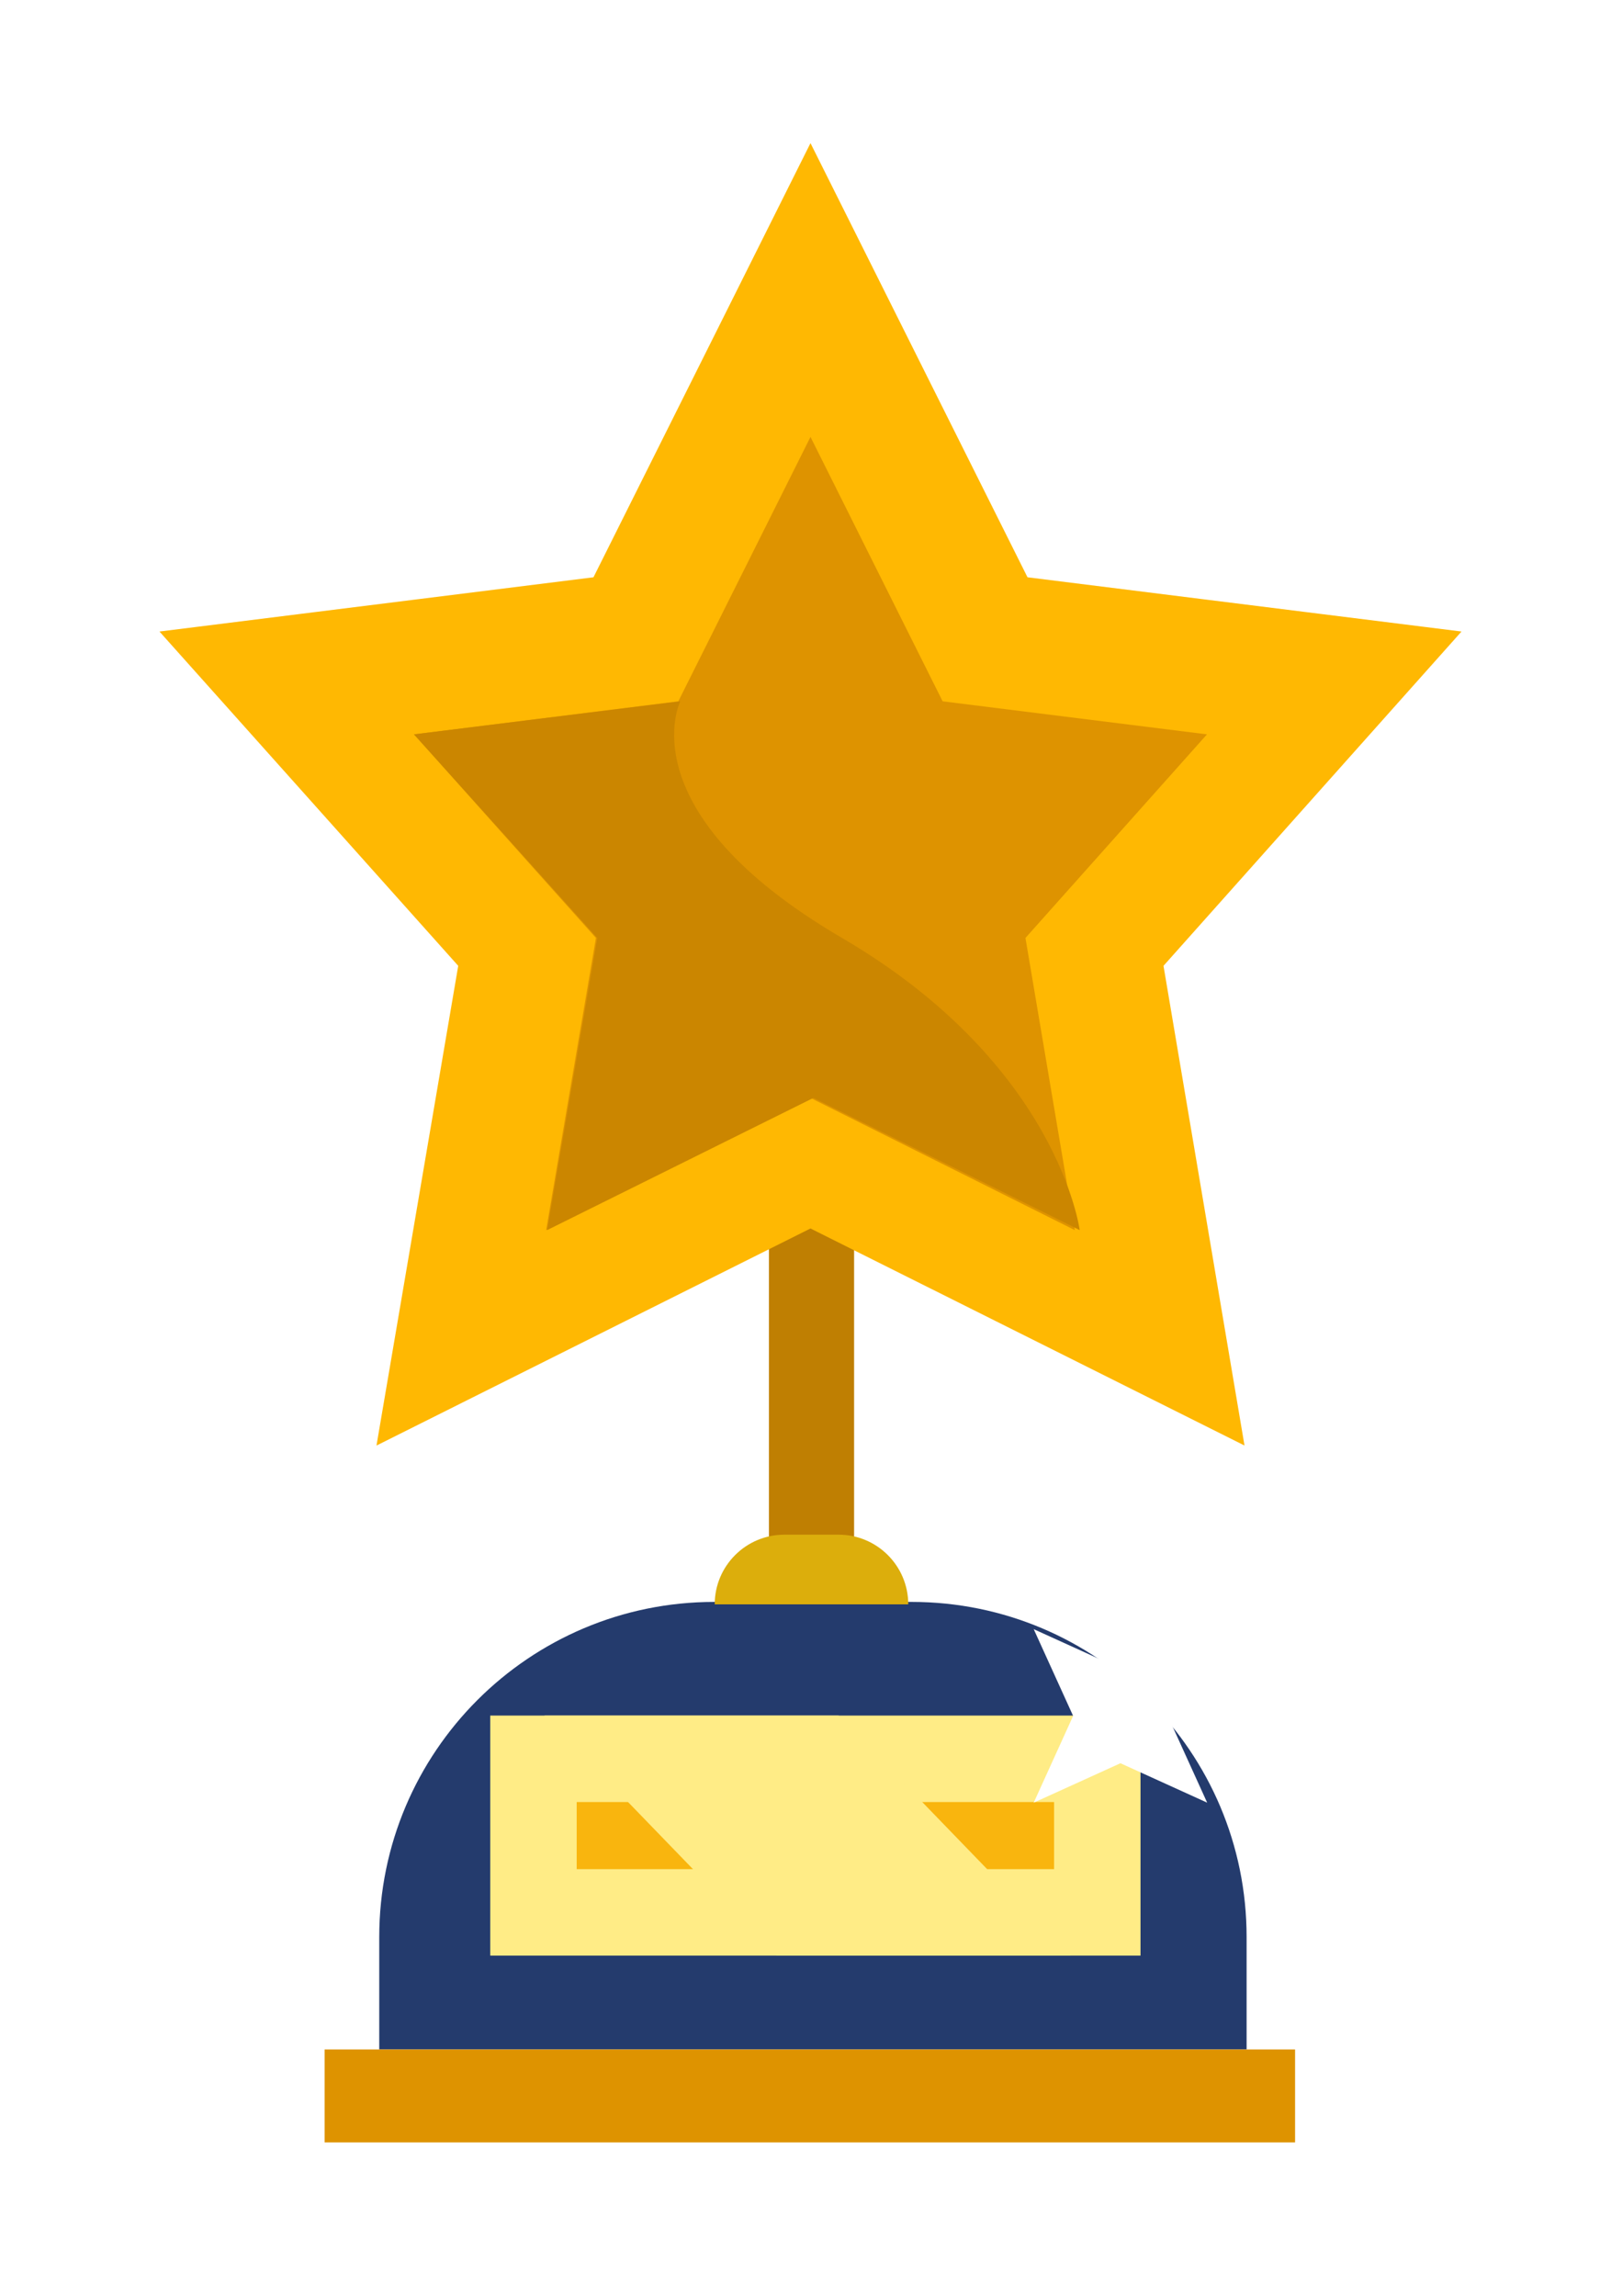 <svg width="73" height="104" viewBox="0 0 73 104" fill="none" xmlns="http://www.w3.org/2000/svg">
<g filter="url(#filter0_d_258_4332)">
<rect x="29.359" y="47.2" width="3.859" height="17.189" fill="#BF7F02"/>
<path d="M11.701 82.266C11.701 73.881 18.498 67.084 26.882 67.084H35.823C44.207 67.084 51.004 73.881 51.004 82.266V87.358H11.701V82.266Z" fill="#243B6D"/>
<path d="M26.902 67.195C26.902 65.451 28.316 64.038 30.059 64.038H32.515C34.259 64.038 35.672 65.451 35.672 67.195V67.195H26.902V67.195Z" fill="#DCAE0C"/>
<rect x="18.689" y="74.191" width="25.549" height="6.957" fill="#F9B50E" stroke="#FFEC86" stroke-width="3.917"/>
<path d="M19.184 72.232H32.514L43.038 83.107H29.707L19.184 72.232Z" fill="#FFEC86"/>
<rect x="9.225" y="87.358" width="43.975" height="4.21" fill="#DE9300"/>
<path d="M31.242 8.826L37.945 22.232L38.783 23.907L40.641 24.14L53.693 25.771L44.626 35.939L43.507 37.194L43.787 38.851L46.31 53.787L32.807 47.036L31.242 46.254L29.677 47.036L16.186 53.782L18.73 38.856L19.013 37.193L17.889 35.936L8.801 25.77L21.843 24.14L23.702 23.907L24.539 22.232L31.242 8.826Z" fill="#FFEC86" stroke="#FFB802" stroke-width="7"/>
<path d="M31.242 14.308L37.23 26.286L49.208 27.783L40.983 37.006L43.219 50.241L31.242 44.252L19.264 50.241L21.52 37.006L13.275 27.783L25.253 26.286L31.242 14.308Z" fill="#DE9300"/>
<path d="M31.375 44.252L43.441 50.241C43.441 50.241 42.475 42.734 32.671 37.006C22.867 31.277 25.342 26.286 25.342 26.286L13.275 27.783L21.581 37.006L19.308 50.241L31.375 44.252Z" fill="#CB8600"/>
<path d="M41.357 76.178L43.143 72.248L41.357 68.318L45.287 70.104L49.217 68.318L47.431 72.248L49.217 76.178L45.287 74.392L41.357 76.178Z" fill="white"/>
</g>
<defs>
<filter id="filter0_d_258_4332" x="0.959" y="0.217" width="71.536" height="103.103" filterUnits="userSpaceOnUse" color-interpolation-filters="sRGB">
<feFlood flood-opacity="0" result="BackgroundImageFix"/>
<feColorMatrix in="SourceAlpha" type="matrix" values="0 0 0 0 0 0 0 0 0 0 0 0 0 0 0 0 0 0 127 0" result="hardAlpha"/>
<feOffset dx="5.484" dy="5.484"/>
<feGaussianBlur stdDeviation="3.134"/>
<feComposite in2="hardAlpha" operator="out"/>
<feColorMatrix type="matrix" values="0 0 0 0 0 0 0 0 0 0 0 0 0 0 0 0 0 0 0.3 0"/>
<feBlend mode="normal" in2="BackgroundImageFix" result="effect1_dropShadow_258_4332"/>
<feBlend mode="normal" in="SourceGraphic" in2="effect1_dropShadow_258_4332" result="shape"/>
</filter>
</defs>
</svg>
